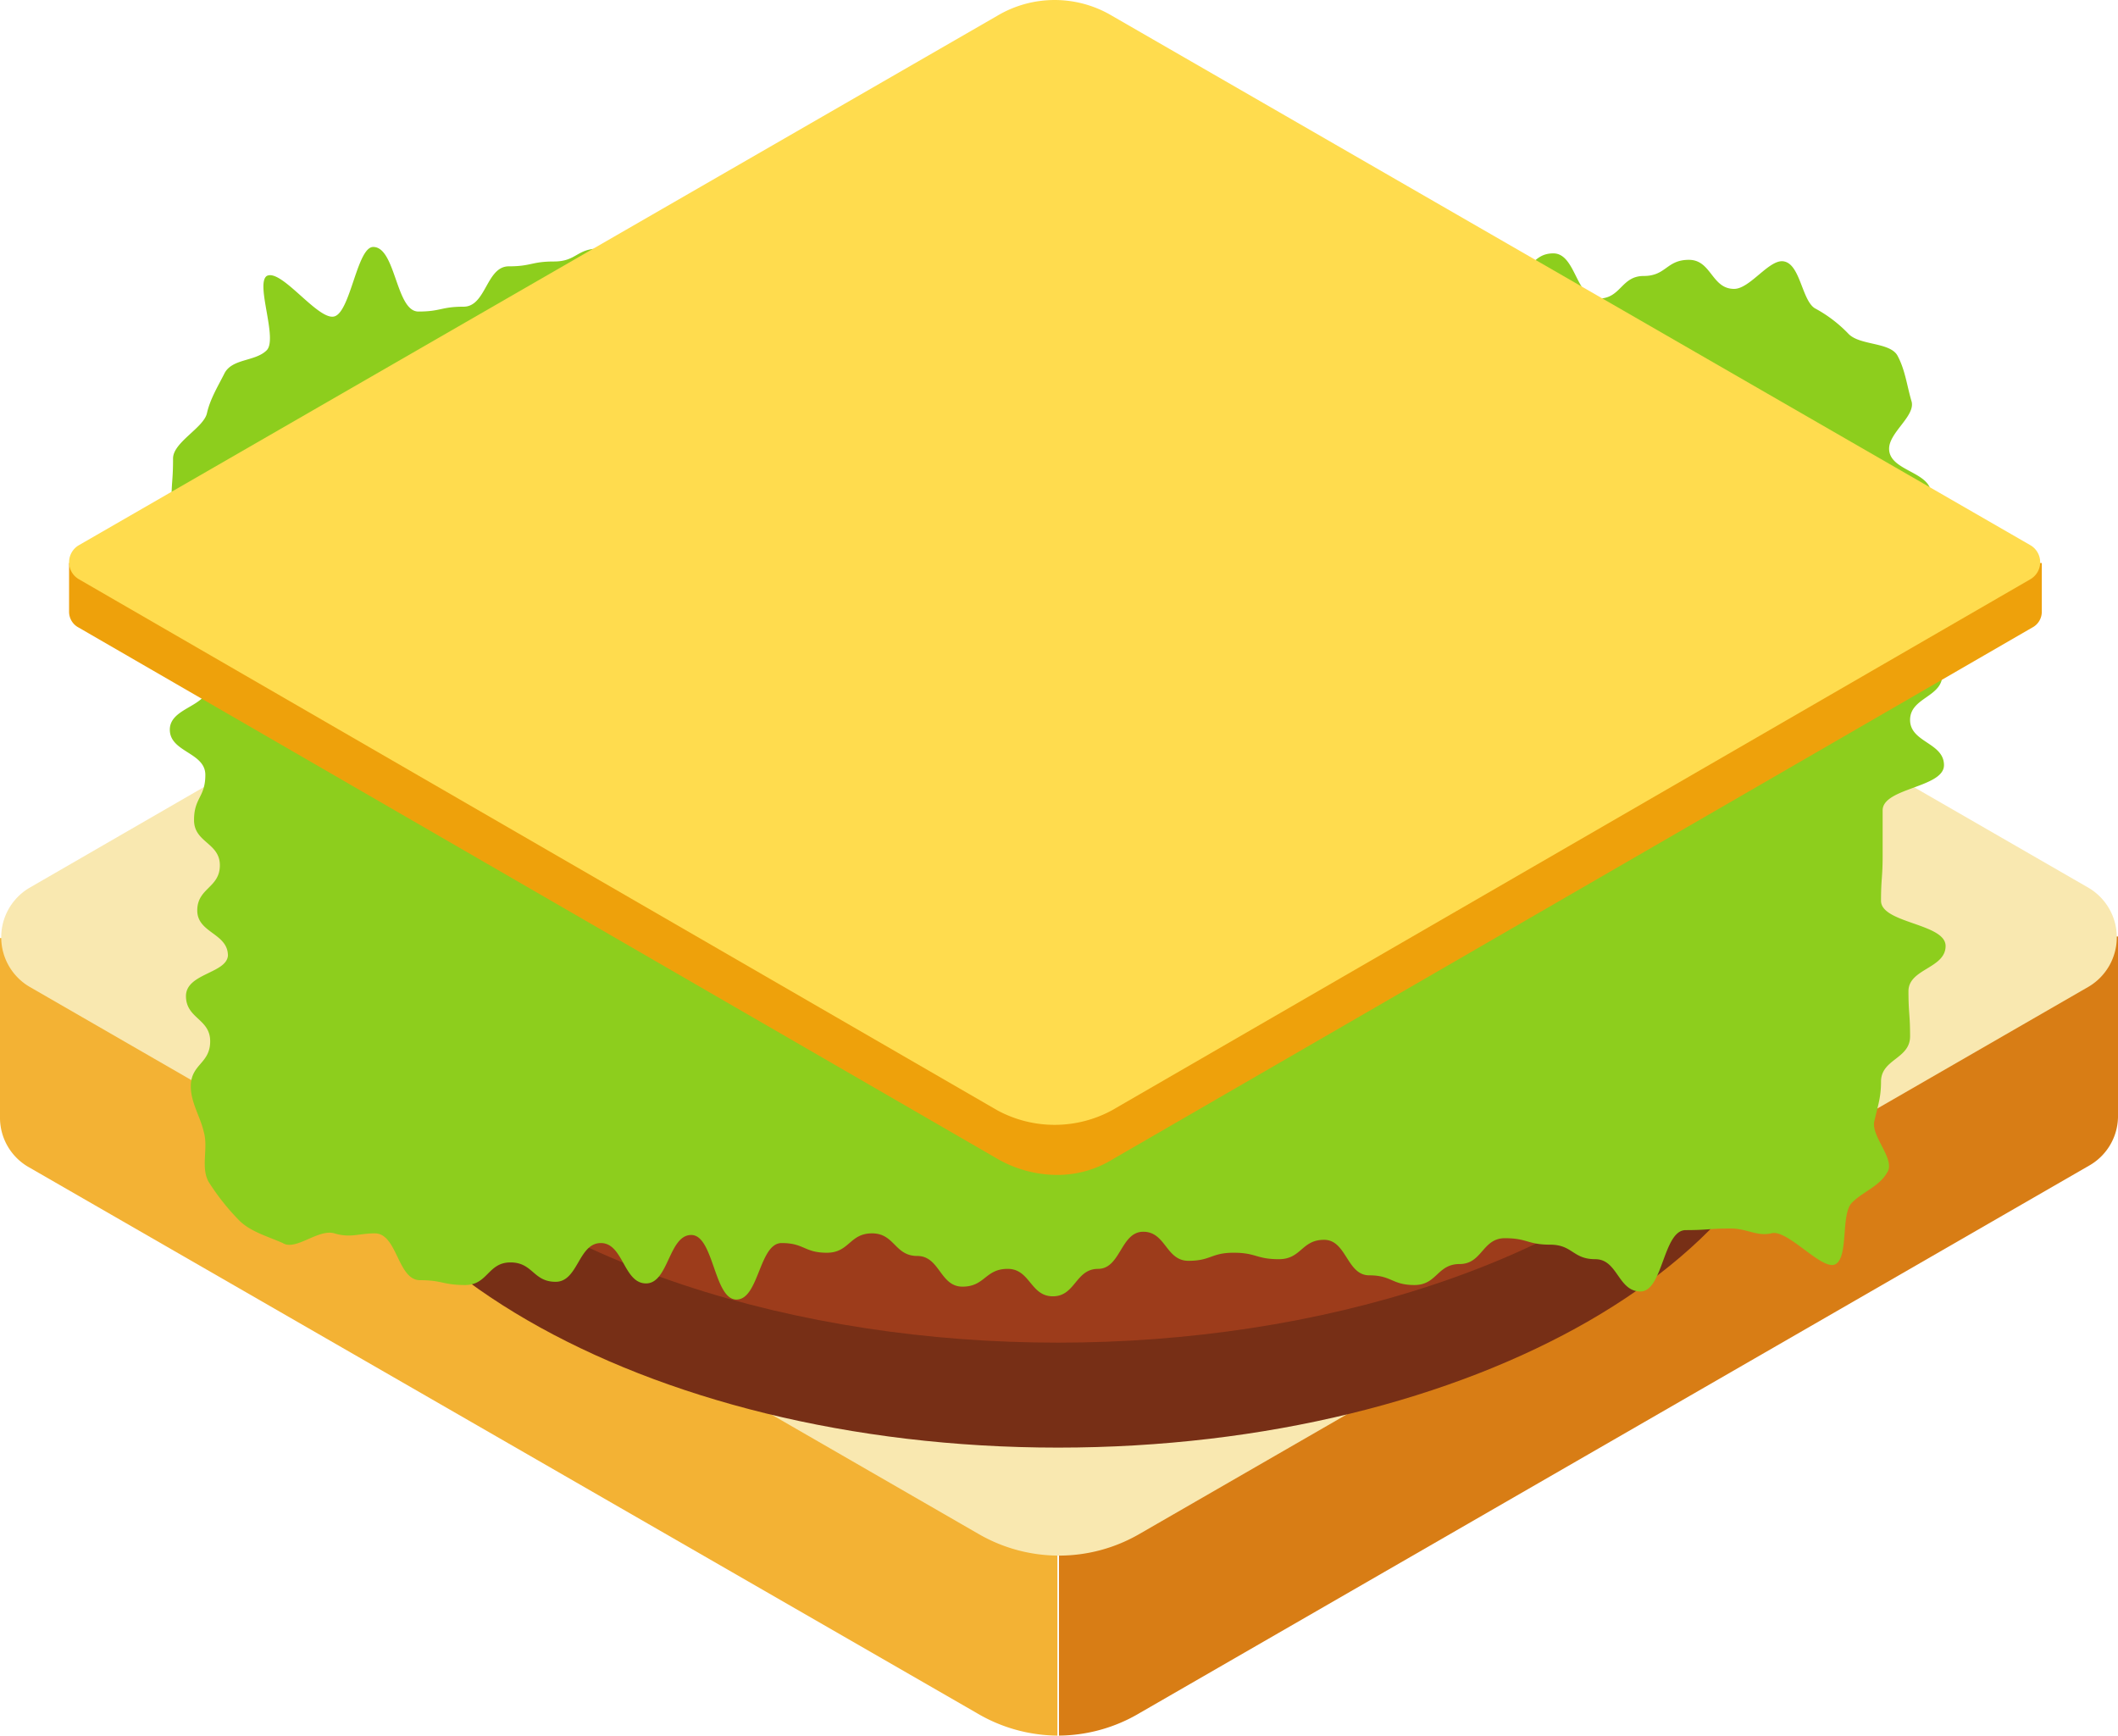 <svg xmlns="http://www.w3.org/2000/svg" viewBox="653.995 3459.812 452.812 371.04">
  <defs>
    <style>
      .cls-1 {
        fill: #d87d15;
      }

      .cls-2 {
        fill: #f3b234;
      }

      .cls-3 {
        fill: #f9e8b0;
      }

      .cls-4 {
        fill: #e8d296;
      }

      .cls-5 {
        fill: #772f16;
      }

      .cls-6 {
        fill: #9d3c1b;
      }

      .cls-7 {
        fill: #8dce1d;
      }

      .cls-8 {
        fill: #eea10b;
      }

      .cls-9 {
        fill: #ffdc4e;
      }
    </style>
  </defs>
  <g id="Group_365" data-name="Group 365" transform="translate(240)">
    <g id="Group_210" data-name="Group 210" transform="translate(0 -2400)">
      <g id="Group_196" data-name="Group 196" transform="translate(413.995 5928)">
        <path id="Path_1581" data-name="Path 1581" class="cls-1" d="M237.475,104.976,82.857,15.932A35.271,35.271,0,0,0,65.6,11.1V275.815a34.285,34.285,0,0,0,17.257-4.832l202.937-117a12.169,12.169,0,0,0,6.212-10.354h0V104.976H237.475Z" transform="translate(160.806 27.037)"/>
        <path id="Path_1582" data-name="Path 1582" class="cls-2" d="M54.531,104.976,208.8,15.932A35.271,35.271,0,0,1,226.061,11.1V275.815a34.285,34.285,0,0,1-17.257-4.832L6.212,154.329A12.169,12.169,0,0,1,0,143.975H0V105.321H54.531Z" transform="translate(0 27.037)"/>
        <path id="Path_1583" data-name="Path 1583" class="cls-3" d="M243.479,259.761l202.937-117a12.283,12.283,0,0,0,0-21.053l-202.937-117a34.929,34.929,0,0,0-34.858,0l-202.592,117a12.283,12.283,0,0,0,0,21.053l202.937,117A34.286,34.286,0,0,0,243.479,259.761Z" transform="translate(0.184 -0.05)"/>
        <ellipse id="Ellipse_692" data-name="Ellipse 692" class="cls-4" cx="8.973" cy="4.832" rx="8.973" ry="4.832" transform="translate(209.149 115.101)"/>
        <ellipse id="Ellipse_693" data-name="Ellipse 693" class="cls-4" cx="15.186" cy="8.283" rx="15.186" ry="8.283" transform="translate(129.769 145.818)"/>
        <ellipse id="Ellipse_694" data-name="Ellipse 694" class="cls-4" cx="5.867" cy="3.451" rx="5.867" ry="3.451" transform="translate(281.972 72.65)"/>
        <ellipse id="Ellipse_695" data-name="Ellipse 695" class="cls-4" cx="5.867" cy="3.451" rx="5.867" ry="3.451" transform="translate(56.602 125.455)"/>
        <ellipse id="Ellipse_696" data-name="Ellipse 696" class="cls-4" cx="10.699" cy="5.867" rx="10.699" ry="5.867" transform="translate(266.096 135.464)"/>
        <ellipse id="Ellipse_697" data-name="Ellipse 697" class="cls-4" cx="8.628" cy="4.832" rx="8.628" ry="4.832" transform="translate(226.061 208.287)"/>
        <ellipse id="Ellipse_698" data-name="Ellipse 698" class="cls-4" cx="12.425" cy="6.903" rx="12.425" ry="6.903" transform="translate(318.901 92.668)"/>
        <ellipse id="Ellipse_699" data-name="Ellipse 699" class="cls-4" cx="10.699" cy="5.867" rx="10.699" ry="5.867" transform="translate(108.371 100.606)"/>
        <ellipse id="Ellipse_700" data-name="Ellipse 700" class="cls-4" cx="5.867" cy="3.106" rx="5.867" ry="3.106" transform="translate(266.096 164.455)"/>
        <ellipse id="Ellipse_701" data-name="Ellipse 701" class="cls-4" cx="5.867" cy="3.106" rx="5.867" ry="3.106" transform="translate(200.176 38.482)"/>
        <ellipse id="Ellipse_702" data-name="Ellipse 702" class="cls-4" cx="8.283" cy="4.487" rx="8.283" ry="4.487" transform="translate(160.141 184.473)"/>
        <ellipse id="Ellipse_703" data-name="Ellipse 703" class="cls-4" cx="8.283" cy="4.487" rx="8.283" ry="4.487" transform="translate(234.689 58.845)"/>
        <ellipse id="Ellipse_704" data-name="Ellipse 704" class="cls-4" cx="8.283" cy="4.487" rx="8.283" ry="4.487" transform="translate(340.644 143.057)"/>
        <ellipse id="Ellipse_705" data-name="Ellipse 705" class="cls-4" cx="5.867" cy="3.106" rx="5.867" ry="3.106" transform="translate(183.265 80.588)"/>
        <ellipse id="Ellipse_706" data-name="Ellipse 706" class="cls-4" cx="5.867" cy="3.106" rx="5.867" ry="3.106" transform="translate(288.185 185.853)"/>
        <ellipse id="Ellipse_707" data-name="Ellipse 707" class="cls-4" cx="5.867" cy="3.106" rx="5.867" ry="3.106" transform="translate(374.812 125.8)"/>
      </g>
      <g id="Group_197" data-name="Group 197" transform="translate(479.705 5961.856)">
        <path id="Path_1584" data-name="Path 1584" class="cls-5" d="M316.14,76.807C298.884,36.426,235.725,6.4,160.486,6.4S21.743,36.426,4.487,76.807H0V98.9c0,51.079,71.787,92.84,160.486,92.84s160.486-41.416,160.486-92.5V77.152H316.14Z" transform="translate(0 15.688)"/>
        <ellipse id="Ellipse_708" data-name="Ellipse 708" class="cls-6" cx="160.486" cy="92.495" rx="160.486" ry="92.495" transform="translate(0 0)"/>
        <ellipse id="Ellipse_709" data-name="Ellipse 709" class="cls-5" cx="7.248" cy="4.142" rx="7.248" ry="4.142" transform="translate(231.583 53.495)"/>
        <ellipse id="Ellipse_710" data-name="Ellipse 710" class="cls-5" cx="7.248" cy="4.142" rx="7.248" ry="4.142" transform="translate(180.849 17.947)"/>
        <ellipse id="Ellipse_711" data-name="Ellipse 711" class="cls-5" cx="7.248" cy="4.142" rx="7.248" ry="4.142" transform="translate(162.557 79.725)"/>
        <ellipse id="Ellipse_712" data-name="Ellipse 712" class="cls-5" cx="7.248" cy="4.142" rx="7.248" ry="4.142" transform="translate(60.398 110.442)"/>
        <ellipse id="Ellipse_713" data-name="Ellipse 713" class="cls-5" cx="7.248" cy="4.142" rx="7.248" ry="4.142" transform="translate(270.238 92.495)"/>
        <ellipse id="Ellipse_714" data-name="Ellipse 714" class="cls-5" cx="7.248" cy="4.142" rx="7.248" ry="4.142" transform="translate(141.849 71.787)"/>
        <ellipse id="Ellipse_715" data-name="Ellipse 715" class="cls-5" cx="7.248" cy="4.142" rx="7.248" ry="4.142" transform="translate(106.646 38.31)"/>
        <ellipse id="Ellipse_716" data-name="Ellipse 716" class="cls-5" cx="7.248" cy="4.142" rx="7.248" ry="4.142" transform="translate(197.76 110.442)"/>
        <ellipse id="Ellipse_717" data-name="Ellipse 717" class="cls-5" cx="7.248" cy="4.142" rx="7.248" ry="4.142" transform="translate(221.919 140.123)"/>
        <ellipse id="Ellipse_718" data-name="Ellipse 718" class="cls-5" cx="7.248" cy="4.142" rx="7.248" ry="4.142" transform="translate(162.557 135.982)"/>
        <ellipse id="Ellipse_719" data-name="Ellipse 719" class="cls-5" cx="7.248" cy="4.142" rx="7.248" ry="4.142" transform="translate(86.628 135.982)"/>
        <ellipse id="Ellipse_720" data-name="Ellipse 720" class="cls-5" cx="7.248" cy="4.142" rx="7.248" ry="4.142" transform="translate(56.256 67.646)"/>
      </g>
      <g id="Group_198" data-name="Group 198" transform="translate(450.301 5910.537)">
        <path id="Path_1585" data-name="Path 1585" class="cls-7" d="M43.832,212.346c4.832,0,4.832,10.009,9.664,10.009s4.832,1.035,9.664,1.035,4.832-4.832,9.664-4.832,4.832,4.142,9.664,4.142,4.832-8.283,9.664-8.283,4.832,8.628,9.664,8.628,4.832-10.354,9.664-10.354,4.832,13.805,9.664,13.805,4.832-12.08,9.664-12.08,4.832,2.071,9.664,2.071,4.832-4.142,9.664-4.142,4.832,4.832,9.664,4.832,4.832,6.557,9.664,6.557,4.832-3.8,9.664-3.8,4.832,5.867,9.664,5.867,4.832-5.867,9.664-5.867S203.282,212,208.114,212s4.832,6.212,9.664,6.212,4.832-1.726,9.664-1.726,4.832,1.381,9.664,1.381,4.832-4.142,9.664-4.142,4.832,7.593,9.664,7.593,4.832,2.071,9.664,2.071,4.832-4.487,9.664-4.487,4.832-5.522,9.664-5.522,4.832,1.381,9.664,1.381,4.832,3.106,9.664,3.106,4.832,6.9,9.664,6.9,4.832-13.115,9.664-13.115,4.832-.345,9.664-.345c3.451,0,5.522,1.726,8.628,1.035,3.451-1.035,11.044,8.283,13.805,6.557s1.035-10.7,3.451-13.115,5.867-3.451,7.593-6.557c1.726-2.761-3.8-7.938-2.761-11.044.69-3.106,1.38-4.832,1.38-8.283,0-4.832,6.212-4.832,6.212-9.664s-.345-4.832-.345-9.664,7.938-4.832,7.938-9.664-13.805-4.832-13.805-9.664.345-4.832.345-9.664v-9.664c0-4.832,13.115-4.832,13.115-9.664s-7.248-4.832-7.248-9.664,6.9-4.832,6.9-9.664-1.035-4.832-1.035-9.664-6.9-4.832-6.9-9.664,2.071-4.832,2.071-9.664,3.451-4.832,3.451-9.664-8.973-4.832-8.973-9.664c0-3.451,5.522-6.9,4.832-10.009-1.035-3.451-1.38-6.9-3.106-10.009-1.726-2.761-7.938-2.071-10.354-4.487a28.785,28.785,0,0,0-7.248-5.522c-2.761-1.726-3.106-9.319-6.558-10.009-3.106-.69-7.248,5.867-10.7,5.867-4.832,0-4.832-6.212-9.664-6.212s-4.832,3.451-9.664,3.451-4.832,4.832-9.664,4.832-4.832-9.664-9.664-9.664-4.832,4.832-9.664,4.832-4.832,3.8-9.664,3.8-4.832-8.973-9.664-8.973S261.954-.6,257.123-.6s-4.832,6.557-9.664,6.557S242.627.781,237.8.781s-4.832,5.867-9.664,5.867-4.832-4.142-9.664-4.142-4.832,6.9-9.664,6.9-4.832-5.177-9.664-5.177S194.309.781,189.477.781s-4.832,10.354-9.664,10.354-4.832-2.071-9.664-2.071-4.832-7.938-9.664-7.938-4.832,1.381-9.664,1.381c-5.867,1.726-5.867,9.319-10.7,9.319S135.291,10.1,130.46,10.1s-4.832-5.867-9.664-5.867-4.832-2.416-9.664-2.416-4.832,6.212-9.664,6.212S96.637,1.816,91.8,1.816s-4.832,2.761-9.664,2.761-4.832,1.035-9.664,1.035-4.832,8.628-9.664,8.628-4.832,1.035-9.664,1.035S48.318,1.471,43.487,1.471c-3.451,0-4.832,13.805-8.283,14.841S23.814,5.957,20.708,7.683c-2.416,1.726,2.416,13.46,0,15.876s-7.248,1.726-8.973,4.832c-1.381,2.761-3.106,5.522-3.8,8.628S.69,43.232.69,46.683c0,4.832-.345,4.832-.345,9.664s9.664,4.832,9.664,9.664v9.664c0,4.832-3.451,4.832-3.451,9.664S8.283,90.169,8.283,95,0,99.833,0,104.665s7.593,4.832,7.593,9.664-2.416,4.832-2.416,9.664,5.522,4.832,5.522,9.664-4.832,4.832-4.832,9.664,6.557,4.832,6.557,9.664c-.345,3.8-8.973,3.8-8.973,8.628s5.177,4.832,5.177,9.664-4.142,4.832-4.142,9.664c0,3.451,2.071,6.558,2.761,9.664,1.035,3.451-.69,7.593,1.035,10.7a49.385,49.385,0,0,0,6.557,8.283c2.416,2.416,6.212,3.451,9.319,4.832,2.761,1.726,7.593-3.106,11.044-2.071S40.38,212.346,43.832,212.346Z" transform="translate(0 0.6)"/>
      </g>
    </g>
    <g id="Group_121" data-name="Group 121" transform="translate(428.764 3459.812)">
      <path id="Path_1157" data-name="Path 1157" class="cls-8" d="M407.945,113.342,222.955,6.351A25.834,25.834,0,0,0,210.53,2.9a22.532,22.532,0,0,0-12.425,3.451L13.805,113.342H0V123.7a3.8,3.8,0,0,0,2.071,3.451L198.45,240.7a25.834,25.834,0,0,0,12.425,3.451A22.532,22.532,0,0,0,223.3,240.7l196.38-113.548a3.8,3.8,0,0,0,2.071-3.451V113.342Z" transform="translate(0 7.023)"/>
      <path id="Path_1158" data-name="Path 1158" class="cls-9" d="M222.955,237.389l196.38-113.548a4.206,4.206,0,0,0,0-7.248L222.955,3.39a23.988,23.988,0,0,0-24.5,0L2.071,116.593a4.206,4.206,0,0,0,0,7.248L198.45,237.389A25.717,25.717,0,0,0,222.955,237.389Z" transform="translate(0 -0.025)"/>
    </g>
  </g>
</svg>
